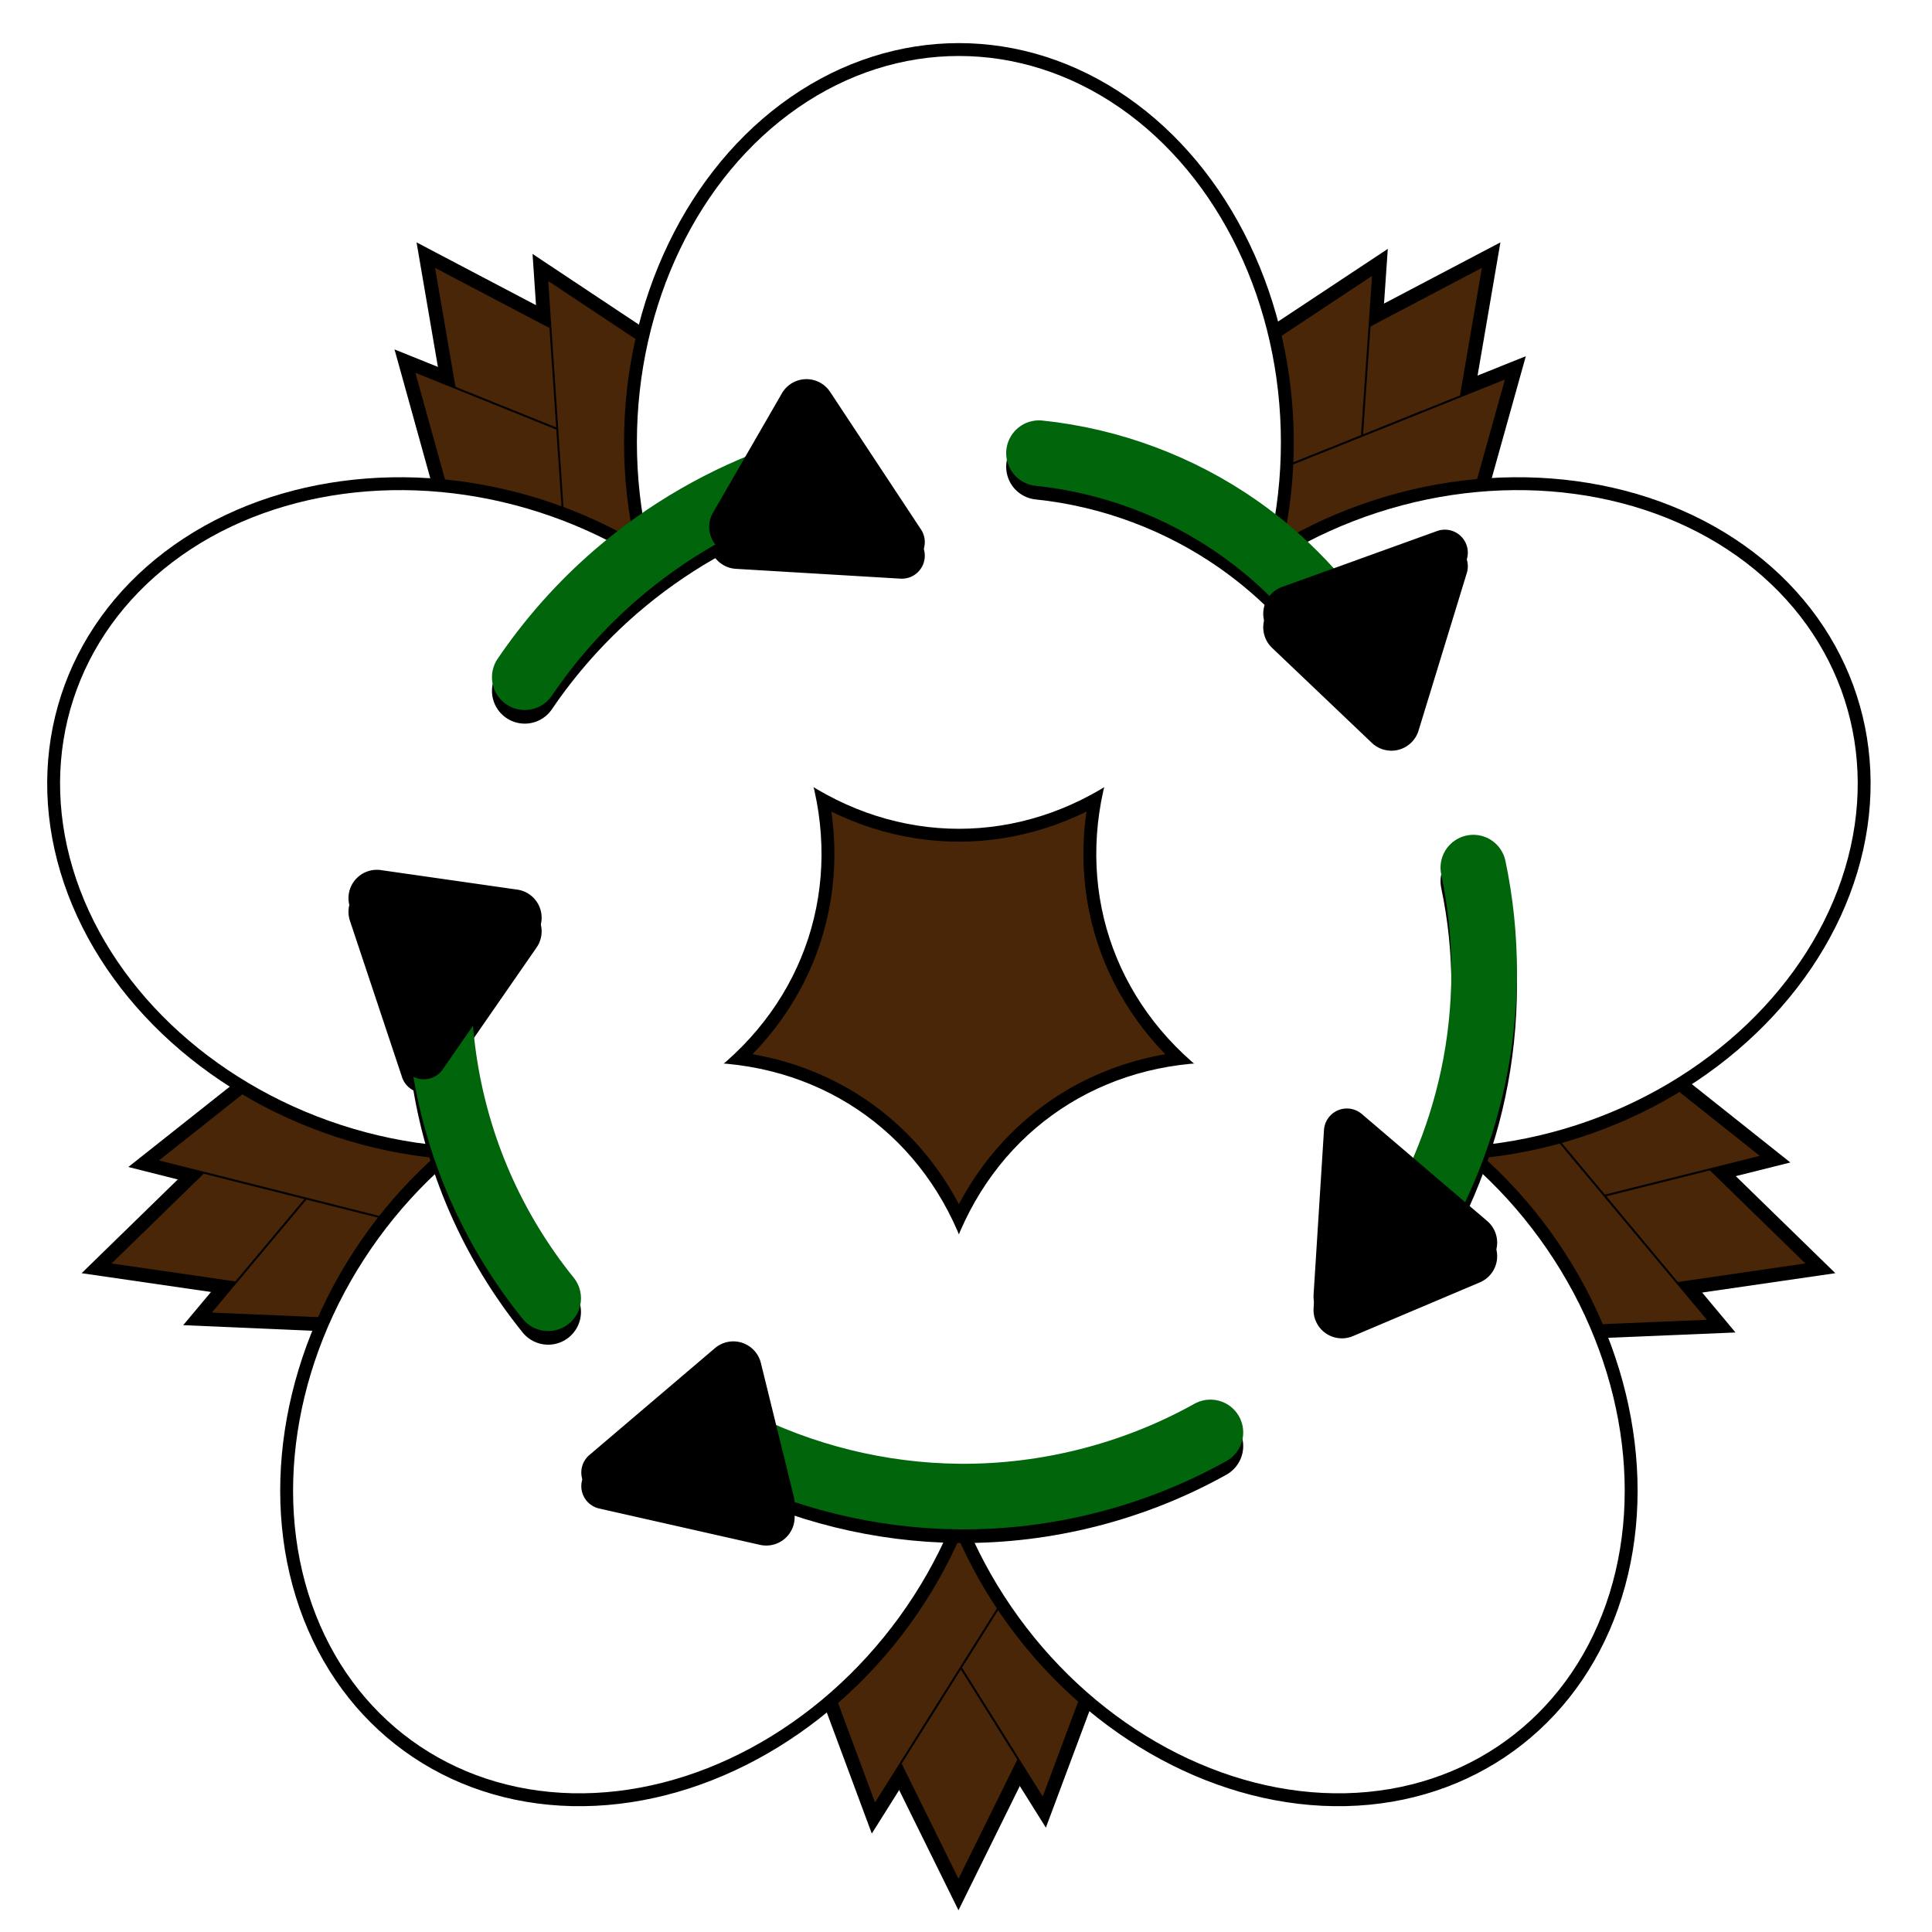 <?xml version="1.0" encoding="UTF-8" standalone="no"?>
<!-- Created with Inkscape (http://www.inkscape.org/) -->

<svg
   width="150mm"
   height="150mm"
   viewBox="0 0 566.929 566.929"
   version="1.1"
   id="svg1"
   inkscape:version="1.4 (e7c3feb100, 2024-10-09)"
   sodipodi:docname="logo2.svg"
   inkscape:export-filename="logo2.png"
   inkscape:export-xdpi="96"
   inkscape:export-ydpi="96"
   xmlns:inkscape="http://www.inkscape.org/namespaces/inkscape"
   xmlns:sodipodi="http://sodipodi.sourceforge.net/DTD/sodipodi-0.dtd"
   xmlns="http://www.w3.org/2000/svg"
   xmlns:svg="http://www.w3.org/2000/svg">
  <sodipodi:namedview
     id="namedview1"
     pagecolor="#505050"
     bordercolor="#ffffff"
     borderopacity="1"
     inkscape:showpageshadow="0"
     inkscape:pageopacity="0"
     inkscape:pagecheckerboard="1"
     inkscape:deskcolor="#505050"
     inkscape:document-units="mm"
     inkscape:zoom="1.3488202"
     inkscape:cx="143.45871"
     inkscape:cy="240.58062"
     inkscape:window-width="1920"
     inkscape:window-height="1008"
     inkscape:window-x="0"
     inkscape:window-y="0"
     inkscape:window-maximized="1"
     inkscape:current-layer="layer1" />
  <defs
     id="defs1">
    <inkscape:path-effect
       effect="spiro"
       id="path-effect4"
       is_visible="true"
       lpeversion="1" />
    <inkscape:path-effect
       effect="spiro"
       id="path-effect1"
       is_visible="true"
       lpeversion="1" />
    <marker
       style="overflow:visible"
       id="RoundedArrow"
       refX="0"
       refY="0"
       orient="auto-start-reverse"
       inkscape:stockid="Rounded arrow"
       markerWidth="0.5"
       markerHeight="0.5"
       viewBox="0 0 1 1"
       inkscape:isstock="true"
       inkscape:collect="always"
       preserveAspectRatio="xMidYMid">
      <path
         transform="scale(0.7)"
         d="m -0.211,-4.106 6.422,3.211 a 1,1 90 0 1 0,1.789 L -0.211,4.106 A 1.236,1.236 31.717 0 1 -2,3 v -6 a 1.236,1.236 148.283 0 1 1.789,-1.106 z"
         style="fill:context-stroke;fill-rule:evenodd;stroke:none"
         id="path8" />
    </marker>
    <inkscape:path-effect
       effect="spiro"
       id="path-effect30"
       is_visible="true"
       lpeversion="1" />
    <inkscape:path-effect
       effect="skeletal"
       id="path-effect29"
       is_visible="true"
       lpeversion="1"
       pattern="M 0,18.868 C 0,8.453 8.453,0 18.868,0 29.283,0 37.736,8.453 37.736,18.868 c 0,10.415 -8.453,18.868 -18.868,18.868 C 8.453,37.736 0,29.283 0,18.868 Z"
       copytype="single_stretched"
       prop_scale="1"
       scale_y_rel="false"
       spacing="0"
       normal_offset="0"
       tang_offset="0"
       prop_units="false"
       vertical_pattern="false"
       hide_knot="false"
       fuse_tolerance="0" />
    <inkscape:path-effect
       effect="skeletal"
       id="path-effect28"
       is_visible="true"
       lpeversion="1"
       pattern="M 0,18.868 C 0,8.453 8.453,0 18.868,0 29.283,0 37.736,8.453 37.736,18.868 c 0,10.415 -8.453,18.868 -18.868,18.868 C 8.453,37.736 0,29.283 0,18.868 Z"
       copytype="single_stretched"
       prop_scale="1"
       scale_y_rel="false"
       spacing="0"
       normal_offset="0"
       tang_offset="0"
       prop_units="false"
       vertical_pattern="false"
       hide_knot="false"
       fuse_tolerance="0" />
    <inkscape:path-effect
       effect="skeletal"
       id="path-effect22"
       is_visible="true"
       lpeversion="1"
       pattern="M 0,18.868 C 0,8.453 8.453,0 18.868,0 29.283,0 37.736,8.453 37.736,18.868 c 0,10.415 -8.453,18.868 -18.868,18.868 C 8.453,37.736 0,29.283 0,18.868 Z"
       copytype="single_stretched"
       prop_scale="1"
       scale_y_rel="false"
       spacing="0"
       normal_offset="0"
       tang_offset="0"
       prop_units="false"
       vertical_pattern="false"
       hide_knot="false"
       fuse_tolerance="0" />
    <inkscape:path-effect
       effect="spiro"
       id="path-effect21"
       is_visible="true"
       lpeversion="1" />
    <inkscape:path-effect
       effect="skeletal"
       id="path-effect20"
       is_visible="true"
       lpeversion="1"
       pattern="M 0,18.868 C 0,8.453 8.453,0 18.868,0 29.283,0 37.736,8.453 37.736,18.868 c 0,10.415 -8.453,18.868 -18.868,18.868 C 8.453,37.736 0,29.283 0,18.868 Z"
       copytype="single_stretched"
       prop_scale="1"
       scale_y_rel="false"
       spacing="0"
       normal_offset="0"
       tang_offset="0"
       prop_units="false"
       vertical_pattern="false"
       hide_knot="false"
       fuse_tolerance="0" />
    <inkscape:path-effect
       effect="spiro"
       id="path-effect19"
       is_visible="true"
       lpeversion="1" />
    <inkscape:path-effect
       effect="spiro"
       id="path-effect18"
       is_visible="true"
       lpeversion="1" />
    <marker
       style="overflow:visible"
       id="RoundedArrow-3"
       refX="0"
       refY="0"
       orient="auto-start-reverse"
       inkscape:stockid="Rounded arrow"
       markerWidth="0.5"
       markerHeight="0.5"
       viewBox="0 0 1 1"
       inkscape:isstock="true"
       inkscape:collect="always"
       preserveAspectRatio="xMidYMid">
      <path
         transform="scale(0.7)"
         d="m -0.211,-4.106 6.422,3.211 a 1,1 90 0 1 0,1.789 L -0.211,4.106 A 1.236,1.236 31.717 0 1 -2,3 v -6 a 1.236,1.236 148.283 0 1 1.789,-1.106 z"
         style="fill:context-stroke;fill-rule:evenodd;stroke:none"
         id="path8-1" />
    </marker>
    <inkscape:path-effect
       effect="spiro"
       id="path-effect30-4"
       is_visible="true"
       lpeversion="1" />
    <marker
       style="overflow:visible"
       id="RoundedArrow-8"
       refX="0"
       refY="0"
       orient="auto-start-reverse"
       inkscape:stockid="Rounded arrow"
       markerWidth="0.5"
       markerHeight="0.5"
       viewBox="0 0 1 1"
       inkscape:isstock="true"
       inkscape:collect="always"
       preserveAspectRatio="xMidYMid">
      <path
         transform="scale(0.7)"
         d="m -0.211,-4.106 6.422,3.211 a 1,1 90 0 1 0,1.789 L -0.211,4.106 A 1.236,1.236 31.717 0 1 -2,3 v -6 a 1.236,1.236 148.283 0 1 1.789,-1.106 z"
         style="fill:context-stroke;fill-rule:evenodd;stroke:none"
         id="path8-9" />
    </marker>
    <inkscape:path-effect
       effect="spiro"
       id="path-effect30-2"
       is_visible="true"
       lpeversion="1" />
    <marker
       style="overflow:visible"
       id="RoundedArrow-5"
       refX="0"
       refY="0"
       orient="auto-start-reverse"
       inkscape:stockid="Rounded arrow"
       markerWidth="0.5"
       markerHeight="0.5"
       viewBox="0 0 1 1"
       inkscape:isstock="true"
       inkscape:collect="always"
       preserveAspectRatio="xMidYMid">
      <path
         transform="scale(0.7)"
         d="m -0.211,-4.106 6.422,3.211 a 1,1 90 0 1 0,1.789 L -0.211,4.106 A 1.236,1.236 31.717 0 1 -2,3 v -6 a 1.236,1.236 148.283 0 1 1.789,-1.106 z"
         style="fill:context-stroke;fill-rule:evenodd;stroke:none"
         id="path8-0" />
    </marker>
    <inkscape:path-effect
       effect="spiro"
       id="path-effect30-48"
       is_visible="true"
       lpeversion="1" />
    <marker
       style="overflow:visible"
       id="RoundedArrow-7"
       refX="0"
       refY="0"
       orient="auto-start-reverse"
       inkscape:stockid="Rounded arrow"
       markerWidth="0.5"
       markerHeight="0.5"
       viewBox="0 0 1 1"
       inkscape:isstock="true"
       inkscape:collect="always"
       preserveAspectRatio="xMidYMid">
      <path
         transform="scale(0.7)"
         d="m -0.211,-4.106 6.422,3.211 a 1,1 90 0 1 0,1.789 L -0.211,4.106 A 1.236,1.236 31.717 0 1 -2,3 v -6 a 1.236,1.236 148.283 0 1 1.789,-1.106 z"
         style="fill:context-stroke;fill-rule:evenodd;stroke:none"
         id="path8-22" />
    </marker>
    <inkscape:path-effect
       effect="spiro"
       id="path-effect30-6"
       is_visible="true"
       lpeversion="1" />
    <inkscape:path-effect
       effect="spiro"
       id="path-effect30-4-3"
       is_visible="true"
       lpeversion="1" />
    <inkscape:path-effect
       effect="spiro"
       id="path-effect30-2-2"
       is_visible="true"
       lpeversion="1" />
    <inkscape:path-effect
       effect="spiro"
       id="path-effect30-48-2"
       is_visible="true"
       lpeversion="1" />
    <inkscape:path-effect
       effect="spiro"
       id="path-effect30-6-9"
       is_visible="true"
       lpeversion="1" />
    <inkscape:path-effect
       effect="spiro"
       id="path-effect30-26"
       is_visible="true"
       lpeversion="1" />
    <marker
       style="overflow:visible"
       id="RoundedArrow-2"
       refX="0"
       refY="0"
       orient="auto-start-reverse"
       inkscape:stockid="Rounded arrow"
       markerWidth="0.5"
       markerHeight="0.5"
       viewBox="0 0 1 1"
       inkscape:isstock="true"
       inkscape:collect="always"
       preserveAspectRatio="xMidYMid">
      <path
         transform="scale(0.7)"
         d="m -0.211,-4.106 6.422,3.211 a 1,1 90 0 1 0,1.789 L -0.211,4.106 A 1.236,1.236 31.717 0 1 -2,3 v -6 a 1.236,1.236 148.283 0 1 1.789,-1.106 z"
         style="fill:context-stroke;fill-rule:evenodd;stroke:none"
         id="path8-93" />
    </marker>
    <inkscape:path-effect
       effect="spiro"
       id="path-effect30-1"
       is_visible="true"
       lpeversion="1" />
    <marker
       style="overflow:visible"
       id="RoundedArrow-7-9"
       refX="0"
       refY="0"
       orient="auto-start-reverse"
       inkscape:stockid="Rounded arrow"
       markerWidth="0.5"
       markerHeight="0.5"
       viewBox="0 0 1 1"
       inkscape:isstock="true"
       inkscape:collect="always"
       preserveAspectRatio="xMidYMid">
      <path
         transform="scale(0.7)"
         d="m -0.211,-4.106 6.422,3.211 a 1,1 90 0 1 0,1.789 L -0.211,4.106 A 1.236,1.236 31.717 0 1 -2,3 v -6 a 1.236,1.236 148.283 0 1 1.789,-1.106 z"
         style="fill:context-stroke;fill-rule:evenodd;stroke:none"
         id="path8-22-4" />
    </marker>
    <inkscape:path-effect
       effect="spiro"
       id="path-effect30-6-7"
       is_visible="true"
       lpeversion="1" />
    <marker
       style="overflow:visible"
       id="RoundedArrow-5-8"
       refX="0"
       refY="0"
       orient="auto-start-reverse"
       inkscape:stockid="Rounded arrow"
       markerWidth="0.5"
       markerHeight="0.5"
       viewBox="0 0 1 1"
       inkscape:isstock="true"
       inkscape:collect="always"
       preserveAspectRatio="xMidYMid">
      <path
         transform="scale(0.7)"
         d="m -0.211,-4.106 6.422,3.211 a 1,1 90 0 1 0,1.789 L -0.211,4.106 A 1.236,1.236 31.717 0 1 -2,3 v -6 a 1.236,1.236 148.283 0 1 1.789,-1.106 z"
         style="fill:context-stroke;fill-rule:evenodd;stroke:none"
         id="path8-0-4" />
    </marker>
    <inkscape:path-effect
       effect="spiro"
       id="path-effect30-48-5"
       is_visible="true"
       lpeversion="1" />
    <marker
       style="overflow:visible"
       id="RoundedArrow-8-0"
       refX="0"
       refY="0"
       orient="auto-start-reverse"
       inkscape:stockid="Rounded arrow"
       markerWidth="0.5"
       markerHeight="0.5"
       viewBox="0 0 1 1"
       inkscape:isstock="true"
       inkscape:collect="always"
       preserveAspectRatio="xMidYMid">
      <path
         transform="scale(0.7)"
         d="m -0.211,-4.106 6.422,3.211 a 1,1 90 0 1 0,1.789 L -0.211,4.106 A 1.236,1.236 31.717 0 1 -2,3 v -6 a 1.236,1.236 148.283 0 1 1.789,-1.106 z"
         style="fill:context-stroke;fill-rule:evenodd;stroke:none"
         id="path8-9-3" />
    </marker>
    <inkscape:path-effect
       effect="spiro"
       id="path-effect30-2-6"
       is_visible="true"
       lpeversion="1" />
    <marker
       style="overflow:visible"
       id="RoundedArrow-3-1"
       refX="0"
       refY="0"
       orient="auto-start-reverse"
       inkscape:stockid="Rounded arrow"
       markerWidth="0.5"
       markerHeight="0.5"
       viewBox="0 0 1 1"
       inkscape:isstock="true"
       inkscape:collect="always"
       preserveAspectRatio="xMidYMid">
      <path
         transform="scale(0.7)"
         d="m -0.211,-4.106 6.422,3.211 a 1,1 90 0 1 0,1.789 L -0.211,4.106 A 1.236,1.236 31.717 0 1 -2,3 v -6 a 1.236,1.236 148.283 0 1 1.789,-1.106 z"
         style="fill:context-stroke;fill-rule:evenodd;stroke:none"
         id="path8-1-0" />
    </marker>
    <inkscape:path-effect
       effect="spiro"
       id="path-effect30-4-6"
       is_visible="true"
       lpeversion="1" />
  </defs>
  <g
     inkscape:label="Layer 1"
     inkscape:groupmode="layer"
     id="layer1"
     style="display:inline"
     transform="translate(-179.29,-137.351)">
    <g
       id="g1"
       style="stroke:#000000;stroke-width:7.559;stroke-dasharray:none;stroke-opacity:1"
       transform="translate(132.05,-14.836)">
      <path
         sodipodi:type="star"
         style="display:inline;fill:#492607;fill-opacity:1;stroke:#000000;stroke-width:12.059;stroke-dasharray:none;stroke-opacity:1"
         id="path8-2-3"
         inkscape:flatsided="false"
         sodipodi:sides="5"
         sodipodi:cx="534.72577"
         sodipodi:cy="456.08963"
         sodipodi:r1="417.87628"
         sodipodi:r2="208.93814"
         sodipodi:arg1="-1.5707963"
         sodipodi:arg2="-0.9424778"
         inkscape:rounded="3.469447e-18"
         inkscape:randomized="2.7755576e-17"
         d="M 534.726,38.213 657.537,287.055 932.15,326.959 733.438,520.655 780.347,794.159 534.726,665.028 289.104,794.159 336.014,520.655 137.302,326.959 411.915,287.055 Z"
         inkscape:transform-center-y="25.013022"
         transform="matrix(0.627,0,0,-0.627,-6.775,728.158)"
         inkscape:transform-center-x="5.8176961e-06" />
      <path
         sodipodi:type="star"
         style="display:inline;fill:#492607;fill-opacity:1;stroke:#000000;stroke-width:13.123;stroke-dasharray:none;stroke-opacity:1"
         id="path8-2-8-6"
         inkscape:flatsided="false"
         sodipodi:sides="5"
         sodipodi:cx="534.72577"
         sodipodi:cy="456.08963"
         sodipodi:r1="417.87628"
         sodipodi:r2="208.93814"
         sodipodi:arg1="-1.5707963"
         sodipodi:arg2="-0.9424778"
         inkscape:rounded="3.469447e-18"
         inkscape:randomized="2.7755576e-17"
         d="M 534.726,38.213 657.537,287.055 932.15,326.959 733.438,520.655 780.347,794.159 534.726,665.028 289.104,794.159 336.014,520.655 137.302,326.959 411.915,287.055 Z"
         inkscape:transform-center-y="15.706521"
         transform="matrix(0.573,-0.058,-0.058,-0.573,49.102,732.912)"
         inkscape:transform-center-x="-7.5289106" />
      <path
         sodipodi:type="star"
         style="display:inline;fill:#492607;fill-opacity:1;stroke:#000000;stroke-width:13.123;stroke-dasharray:none;stroke-opacity:1"
         id="path8-2-5-0"
         inkscape:flatsided="false"
         sodipodi:sides="5"
         sodipodi:cx="534.72577"
         sodipodi:cy="456.08963"
         sodipodi:r1="417.87628"
         sodipodi:r2="208.93814"
         sodipodi:arg1="-1.5707963"
         sodipodi:arg2="-0.9424778"
         inkscape:rounded="3.469447e-18"
         inkscape:randomized="2.7755576e-17"
         d="M 534.726,38.213 657.537,287.055 932.15,326.959 733.438,520.655 780.347,794.159 534.726,665.028 289.104,794.159 336.014,520.655 137.302,326.959 411.915,287.055 Z"
         inkscape:transform-center-y="15.659903"
         transform="matrix(0.573,0.059,0.059,-0.573,-4.714,672.085)"
         inkscape:transform-center-x="7.5763705" />
    </g>
    <g
       id="g4"
       style="stroke:#000000;stroke-opacity:1">
      <path
         sodipodi:type="star"
         style="fill:#492607;fill-opacity:1;stroke:#000000;stroke-opacity:1"
         id="path8-2"
         inkscape:flatsided="false"
         sodipodi:sides="5"
         sodipodi:cx="534.72577"
         sodipodi:cy="456.08963"
         sodipodi:r1="417.87628"
         sodipodi:r2="208.93814"
         sodipodi:arg1="-1.5707963"
         sodipodi:arg2="-0.9424778"
         inkscape:rounded="3.469447e-18"
         inkscape:randomized="2.7755576e-17"
         d="M 534.726,38.213 657.537,287.055 932.15,326.959 733.438,520.655 780.347,794.159 534.726,665.028 289.104,794.159 336.014,520.655 137.302,326.959 411.915,287.055 Z"
         inkscape:transform-center-y="25.013022"
         transform="matrix(0.627,0,0,-0.627,125.275,713.322)"
         inkscape:transform-center-x="5.8176961e-06" />
      <path
         sodipodi:type="star"
         style="fill:#492607;fill-opacity:1;stroke:#000000;stroke-opacity:1"
         id="path8-2-8"
         inkscape:flatsided="false"
         sodipodi:sides="5"
         sodipodi:cx="534.72577"
         sodipodi:cy="456.08963"
         sodipodi:r1="417.87628"
         sodipodi:r2="208.93814"
         sodipodi:arg1="-1.5707963"
         sodipodi:arg2="-0.9424778"
         inkscape:rounded="3.469447e-18"
         inkscape:randomized="2.7755576e-17"
         d="M 534.726,38.213 657.537,287.055 932.15,326.959 733.438,520.655 780.347,794.159 534.726,665.028 289.104,794.159 336.014,520.655 137.302,326.959 411.915,287.055 Z"
         inkscape:transform-center-y="15.706521"
         transform="matrix(0.573,-0.058,-0.058,-0.573,181.152,718.076)"
         inkscape:transform-center-x="-7.5289106" />
      <path
         sodipodi:type="star"
         style="fill:#492607;fill-opacity:1;stroke:#000000;stroke-opacity:1"
         id="path8-2-5"
         inkscape:flatsided="false"
         sodipodi:sides="5"
         sodipodi:cx="534.72577"
         sodipodi:cy="456.08963"
         sodipodi:r1="417.87628"
         sodipodi:r2="208.93814"
         sodipodi:arg1="-1.5707963"
         sodipodi:arg2="-0.9424778"
         inkscape:rounded="3.469447e-18"
         inkscape:randomized="2.7755576e-17"
         d="M 534.726,38.213 657.537,287.055 932.15,326.959 733.438,520.655 780.347,794.159 534.726,665.028 289.104,794.159 336.014,520.655 137.302,326.959 411.915,287.055 Z"
         inkscape:transform-center-y="15.659903"
         transform="matrix(0.573,0.059,0.059,-0.573,127.336,657.249)"
         inkscape:transform-center-x="7.5763705" />
    </g>
    <g
       id="g3-5"
       style="display:inline;stroke:#000000;stroke-width:7.559;stroke-dasharray:none;stroke-opacity:1"
       transform="translate(1.436,-7.048)">
      <ellipse
         style="fill:#ffffff;fill-opacity:1;stroke:#000000;stroke-width:7.559;stroke-dasharray:none;stroke-opacity:1"
         id="path9-35"
         cx="459.235"
         cy="274.214"
         rx="94.488"
         ry="113.386" />
      <ellipse
         style="fill:#ffffff;fill-opacity:1;stroke:#000000;stroke-width:7.559;stroke-dasharray:none;stroke-opacity:1;paint-order:normal"
         id="path9-3-6"
         cx="554.738"
         cy="-462.48"
         rx="94.488"
         ry="113.386"
         transform="rotate(72)" />
      <ellipse
         style="fill:#ffffff;fill-opacity:1;stroke:#000000;stroke-width:7.559;stroke-dasharray:none;stroke-opacity:1"
         id="path9-3-1-2"
         cx="-116.388"
         cy="-780.96"
         rx="94.488"
         ry="113.386"
         transform="rotate(144)" />
      <ellipse
         style="fill:#ffffff;fill-opacity:1;stroke:#000000;stroke-width:7.559;stroke-dasharray:none;stroke-opacity:1"
         id="path9-3-1-7-91"
         cx="-626.67"
         cy="-241.097"
         rx="94.488"
         ry="113.386"
         transform="rotate(-144)" />
      <ellipse
         style="fill:#ffffff;fill-opacity:1;stroke:#000000;stroke-width:7.559;stroke-dasharray:none;stroke-opacity:1"
         id="path9-3-1-7-9-2"
         cx="-270.915"
         cy="411.037"
         rx="94.488"
         ry="113.386"
         transform="rotate(-72)" />
    </g>
    <g
       id="g3"
       style="stroke:none;stroke-opacity:1;stroke-width:1.002;stroke-dasharray:none"
       transform="translate(1.436,-7.048)">
      <ellipse
         style="fill:#ffffff;fill-opacity:1;stroke:none;stroke-width:1.002;stroke-opacity:1;stroke-dasharray:none"
         id="path9"
         cx="459.235"
         cy="274.214"
         rx="94.488"
         ry="113.386" />
      <ellipse
         style="fill:#ffffff;fill-opacity:1;stroke:none;stroke-width:1.002;stroke-dasharray:none;stroke-opacity:1;paint-order:normal"
         id="path9-3"
         cx="554.738"
         cy="-462.48"
         rx="94.488"
         ry="113.386"
         transform="rotate(72)" />
      <ellipse
         style="fill:#ffffff;fill-opacity:1;stroke:none;stroke-width:1.002;stroke-opacity:1;stroke-dasharray:none"
         id="path9-3-1"
         cx="-116.388"
         cy="-780.96"
         rx="94.488"
         ry="113.386"
         transform="rotate(144)" />
      <ellipse
         style="fill:#ffffff;fill-opacity:1;stroke:none;stroke-width:1.002;stroke-opacity:1;stroke-dasharray:none"
         id="path9-3-1-7"
         cx="-626.67"
         cy="-241.097"
         rx="94.488"
         ry="113.386"
         transform="rotate(-144)" />
      <ellipse
         style="fill:#ffffff;fill-opacity:1;stroke:none;stroke-width:1.002;stroke-opacity:1;stroke-dasharray:none"
         id="path9-3-1-7-9"
         cx="-270.915"
         cy="411.037"
         rx="94.488"
         ry="113.386"
         transform="rotate(-72)" />
    </g>
    <path
       sodipodi:type="star"
       style="display:inline;fill:#600000;fill-opacity:4.27246e-05"
       id="path13"
       inkscape:flatsided="false"
       sodipodi:sides="5"
       sodipodi:cx="181.38737"
       sodipodi:cy="287.28403"
       sodipodi:r1="104.13806"
       sodipodi:r2="52.069031"
       sodipodi:arg1="-1.5707963"
       sodipodi:arg2="-0.9424778"
       inkscape:rounded="3.469447e-18"
       inkscape:randomized="2.7755576e-17"
       d="m 181.387,183.146 30.605,62.013 68.436,9.944 -49.521,48.271 11.69,68.159 -61.211,-32.18 -61.211,32.18 11.69,-68.159 -49.521,-48.271 68.436,-9.944 z"
       inkscape:transform-center-y="-4.4376358"
       transform="matrix(0.446,0,0,0.446,379.727,298.823)"
       inkscape:transform-center-x="1.8236979e-06" />
    <circle
       style="display:none;fill:#600000;fill-opacity:0.211;stroke-width:0.892;stroke-dasharray:none"
       id="path15"
       cx="468.671"
       cy="428.585"
       r="151.181" />
    <g
       id="g2-0"
       transform="matrix(1.214,0,0,1.214,-95.28,-94.671)"
       style="display:inline;stroke:#000000;stroke-opacity:1">
      <path
         style="fill:none;fill-opacity:1;stroke:#000000;stroke-width:18.898;stroke-linecap:round;stroke-linejoin:miter;stroke-dasharray:none;stroke-opacity:1;marker-start:url(#RoundedArrow-2)"
         d="m 409.737,286.786 c -18.077,6.264 -34.945,15.998 -49.413,28.514 -9.967,8.623 -18.8,18.556 -26.198,29.462"
         id="path29-61"
         inkscape:path-effect="#path-effect30-1"
         inkscape:original-d="M 409.73677,286.78552 C 294.05092,365.41673 363.40019,320.85725 360.32351,315.3 344.84872,287.34867 305.23749,257.6223 334.12504,344.76215"
         sodipodi:nodetypes="csc"
         transform="matrix(0.839,0,0,0.839,72.681,68.853)" />
      <path
         style="display:inline;fill:none;fill-opacity:1;stroke:#000000;stroke-width:18.898;stroke-linecap:round;stroke-linejoin:miter;stroke-dasharray:none;stroke-opacity:1;marker-start:url(#RoundedArrow-7-9)"
         d="m 572.917,336.485 c -8.596,-13.623 -19.921,-25.517 -33.107,-34.771 -16.941,-11.889 -36.952,-19.365 -57.539,-21.496"
         id="path29-0-5"
         inkscape:path-effect="#path-effect30-6-7"
         inkscape:original-d="m 572.91682,336.48482 c -115.68585,78.63121 -30.0306,-29.21355 -33.10728,-34.7708 -15.47479,-27.95133 -86.42645,-108.63585 -57.5389,-21.496"
         sodipodi:nodetypes="csc"
         transform="matrix(0.839,0,0,0.839,72.681,68.853)" />
      <path
         style="display:inline;fill:none;fill-opacity:1;stroke:#000000;stroke-width:18.898;stroke-linecap:round;stroke-linejoin:miter;stroke-dasharray:none;stroke-opacity:1;marker-start:url(#RoundedArrow-5-8)"
         d="m 585.851,510.737 c 10.295,-15.343 17.629,-32.663 21.484,-50.733 4.23,-19.829 4.255,-40.545 0.072,-60.385"
         id="path29-1-5"
         inkscape:path-effect="#path-effect30-48-5"
         inkscape:original-d="m 585.85055,510.73719 c -115.68585,78.63121 24.56042,-45.1759 21.48374,-50.73315 -15.47479,-27.95133 -28.81511,-147.52485 0.0724,-60.385"
         sodipodi:nodetypes="csc"
         transform="matrix(0.839,0,0,0.839,72.681,68.853)" />
      <path
         style="display:inline;fill:none;fill-opacity:1;stroke:#000000;stroke-width:18.898;stroke-linecap:round;stroke-linejoin:miter;stroke-dasharray:none;stroke-opacity:1;marker-start:url(#RoundedArrow-8-0)"
         d="m 310.447,416.24 c -3.253,25.363 0.501,51.589 10.739,75.022 5.077,11.621 11.717,22.557 19.685,32.423"
         id="path29-6-4"
         inkscape:path-effect="#path-effect30-2-6"
         inkscape:original-d="m 310.44674,416.23984 c -115.68585,78.63121 13.81523,80.57903 10.73855,75.02178 -15.47479,-27.95133 -9.20275,-54.71732 19.6848,32.42253"
         sodipodi:nodetypes="csc"
         transform="matrix(0.839,0,0,0.839,72.681,68.853)" />
      <path
         style="display:inline;fill:none;fill-opacity:1;stroke:#000000;stroke-width:18.898;stroke-linecap:round;stroke-linejoin:miter;stroke-dasharray:none;stroke-opacity:1;marker-start:url(#RoundedArrow-3-1)"
         d="m 394.049,564.764 c 20.095,10.298 42.607,15.841 65.186,16.051 25.195,0.233 50.422,-6.202 72.426,-18.477"
         id="path29-2-7"
         inkscape:path-effect="#path-effect30-4-6"
         inkscape:original-d="m 394.04948,564.76438 c -28.54147,13.79067 94.07311,2.40305 65.18556,16.0506 -28.88755,13.64755 43.538,-105.61728 72.42555,-18.47743"
         sodipodi:nodetypes="csc"
         transform="matrix(0.839,0,0,0.839,72.681,68.853)" />
    </g>
    <g
       id="g2"
       transform="matrix(1.214,0,0,1.214,-95.28,-98.671)">
      <path
         style="fill:none;fill-opacity:1;stroke:#00650b;stroke-width:18.898;stroke-linecap:round;stroke-linejoin:miter;stroke-dasharray:none;stroke-opacity:1;marker-start:url(#RoundedArrow)"
         d="m 409.737,286.786 c -18.077,6.264 -34.945,15.998 -49.413,28.514 -9.967,8.623 -18.8,18.556 -26.198,29.462"
         id="path29"
         inkscape:path-effect="#path-effect30"
         inkscape:original-d="M 409.73677,286.78552 C 294.05092,365.41673 363.40019,320.85725 360.32351,315.3 344.84872,287.34867 305.23749,257.6223 334.12504,344.76215"
         sodipodi:nodetypes="csc"
         transform="matrix(0.839,0,0,0.839,72.681,68.853)" />
      <path
         style="display:inline;fill:none;fill-opacity:1;stroke:#00650b;stroke-width:18.898;stroke-linecap:round;stroke-linejoin:miter;stroke-dasharray:none;stroke-opacity:1;marker-start:url(#RoundedArrow-7)"
         d="m 572.917,336.485 c -8.596,-13.623 -19.921,-25.517 -33.107,-34.771 -16.941,-11.889 -36.952,-19.365 -57.539,-21.496"
         id="path29-0"
         inkscape:path-effect="#path-effect30-6"
         inkscape:original-d="m 572.91682,336.48482 c -115.68585,78.63121 -30.0306,-29.21355 -33.10728,-34.7708 -15.47479,-27.95133 -86.42645,-108.63585 -57.5389,-21.496"
         sodipodi:nodetypes="csc"
         transform="matrix(0.839,0,0,0.839,72.681,68.853)" />
      <path
         style="display:inline;fill:none;fill-opacity:1;stroke:#00650b;stroke-width:18.898;stroke-linecap:round;stroke-linejoin:miter;stroke-dasharray:none;stroke-opacity:1;marker-start:url(#RoundedArrow-5)"
         d="m 585.851,510.737 c 10.295,-15.343 17.629,-32.663 21.484,-50.733 4.23,-19.829 4.255,-40.545 0.072,-60.385"
         id="path29-1"
         inkscape:path-effect="#path-effect30-48"
         inkscape:original-d="m 585.85055,510.73719 c -115.68585,78.63121 24.56042,-45.1759 21.48374,-50.73315 -15.47479,-27.95133 -28.81511,-147.52485 0.0724,-60.385"
         sodipodi:nodetypes="csc"
         transform="matrix(0.839,0,0,0.839,72.681,68.853)" />
      <path
         style="display:inline;fill:none;fill-opacity:1;stroke:#00650b;stroke-width:18.898;stroke-linecap:round;stroke-linejoin:miter;stroke-dasharray:none;stroke-opacity:1;marker-start:url(#RoundedArrow-8)"
         d="m 310.447,416.24 c -3.253,25.363 0.501,51.589 10.739,75.022 5.077,11.621 11.717,22.557 19.685,32.423"
         id="path29-6"
         inkscape:path-effect="#path-effect30-2"
         inkscape:original-d="m 310.44674,416.23984 c -115.68585,78.63121 13.81523,80.57903 10.73855,75.02178 -15.47479,-27.95133 -9.20275,-54.71732 19.6848,32.42253"
         sodipodi:nodetypes="csc"
         transform="matrix(0.839,0,0,0.839,72.681,68.853)" />
      <path
         style="display:inline;fill:none;fill-opacity:1;stroke:#00650b;stroke-width:18.898;stroke-linecap:round;stroke-linejoin:miter;stroke-dasharray:none;stroke-opacity:1;marker-start:url(#RoundedArrow-3)"
         d="m 394.049,564.764 c 20.095,10.298 42.607,15.841 65.186,16.051 25.195,0.233 50.422,-6.202 72.426,-18.477"
         id="path29-2"
         inkscape:path-effect="#path-effect30-4"
         inkscape:original-d="m 394.04948,564.76438 c -28.54147,13.79067 94.07311,2.40305 65.18556,16.0506 -28.88755,13.64755 43.538,-105.61728 72.42555,-18.47743"
         sodipodi:nodetypes="csc"
         transform="matrix(0.839,0,0,0.839,72.681,68.853)" />
    </g>
  </g>
</svg>
